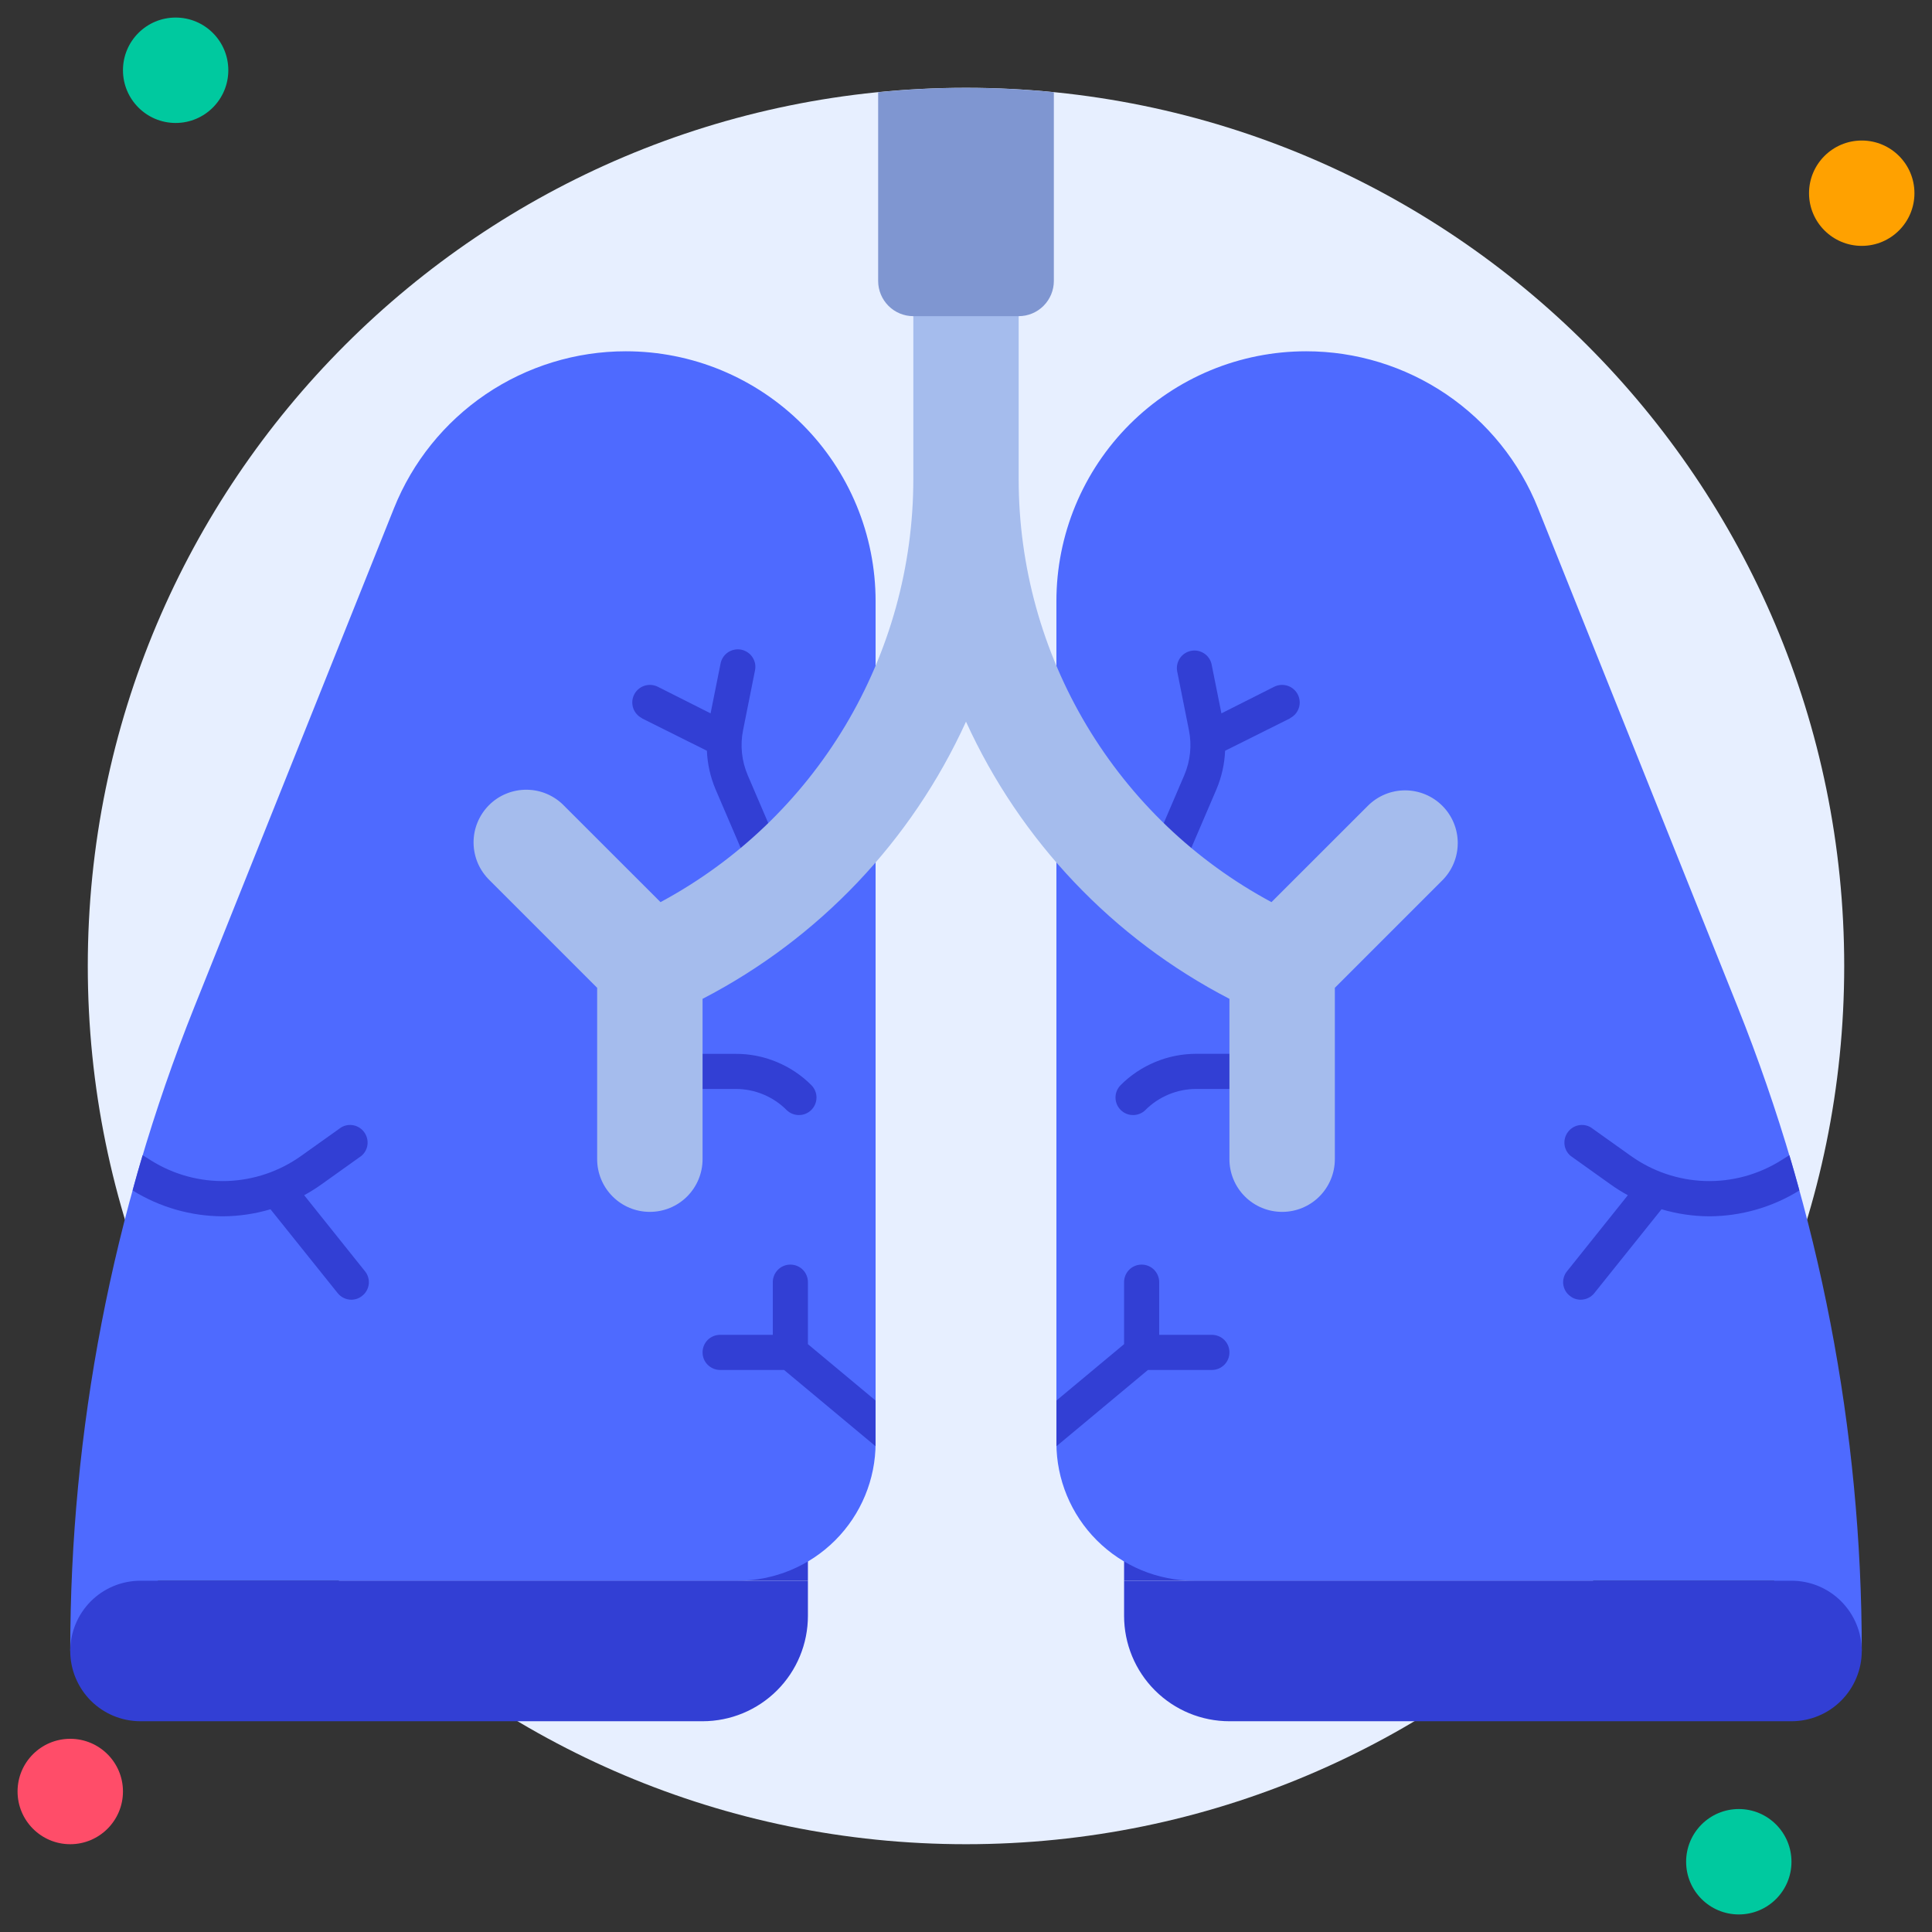 <svg width="34" height="34" viewBox="0 0 34 34" fill="none" xmlns="http://www.w3.org/2000/svg">
<rect x="0" y="0" width="34" height="34" fill="#333333" stroke="none"/>
<g clip-path="url(#clip0_1_688)">
<path d="M17 32.455C25.535 32.455 32.455 25.535 32.455 17C32.455 8.465 25.535 1.545 17 1.545C8.465 1.545 1.545 8.465 1.545 17C1.545 25.535 8.465 32.455 17 32.455Z" fill="#E7EFFF"/>
<path d="M14.218 27.2H2.473V27.818H14.218V27.2Z" fill="#323FD4"/>
<path d="M2.782 27.818H12.982C13.625 27.818 14.243 27.562 14.698 27.107C15.153 26.652 15.409 26.035 15.409 25.392V10.578C15.409 10 15.295 9.429 15.074 8.895C14.853 8.362 14.529 7.877 14.121 7.469C13.713 7.061 13.228 6.737 12.695 6.516C12.162 6.295 11.59 6.182 11.013 6.182V6.182C10.134 6.182 9.276 6.446 8.549 6.938C7.822 7.431 7.259 8.13 6.933 8.945L3.417 17.729C1.977 21.331 1.236 25.175 1.236 29.055V29.055" fill="#4E6AFF"/>
<path d="M14.282 19.1C14.107 18.923 13.898 18.784 13.669 18.689C13.439 18.593 13.193 18.545 12.944 18.546H11.436C11.354 18.546 11.276 18.578 11.218 18.636C11.16 18.694 11.127 18.773 11.127 18.855C11.127 18.936 11.16 19.015 11.218 19.073C11.276 19.131 11.354 19.164 11.436 19.164H12.944C13.112 19.163 13.277 19.196 13.432 19.26C13.587 19.324 13.727 19.418 13.845 19.537C13.903 19.593 13.982 19.624 14.062 19.623C14.144 19.623 14.221 19.59 14.278 19.533C14.336 19.476 14.368 19.398 14.369 19.317C14.37 19.236 14.338 19.158 14.282 19.1Z" fill="#323FD4"/>
<path d="M11.298 12.642L12.44 13.212C12.45 13.444 12.501 13.673 12.591 13.887L13.316 15.578C13.349 15.652 13.41 15.71 13.486 15.74C13.561 15.77 13.645 15.768 13.72 15.736C13.795 15.704 13.854 15.644 13.884 15.569C13.915 15.494 13.915 15.409 13.884 15.334L13.159 13.643C13.052 13.393 13.023 13.116 13.077 12.849L13.285 11.807C13.294 11.767 13.296 11.725 13.289 11.684C13.282 11.643 13.266 11.604 13.244 11.569C13.222 11.534 13.192 11.504 13.158 11.481C13.124 11.458 13.085 11.441 13.044 11.433C13.004 11.425 12.962 11.425 12.921 11.434C12.881 11.442 12.842 11.459 12.808 11.482C12.774 11.506 12.745 11.536 12.723 11.571C12.701 11.606 12.686 11.645 12.679 11.686L12.505 12.554L11.575 12.085C11.501 12.049 11.416 12.043 11.338 12.069C11.261 12.095 11.196 12.151 11.16 12.224C11.123 12.297 11.117 12.382 11.143 12.46C11.169 12.538 11.225 12.602 11.298 12.639V12.642Z" fill="#323FD4"/>
<path d="M3.091 2.164C3.603 2.164 4.018 1.748 4.018 1.236C4.018 0.724 3.603 0.309 3.091 0.309C2.579 0.309 2.164 0.724 2.164 1.236C2.164 1.748 2.579 2.164 3.091 2.164Z" fill="#00C99F"/>
<path d="M32.764 4.327C33.276 4.327 33.691 3.912 33.691 3.4C33.691 2.888 33.276 2.473 32.764 2.473C32.252 2.473 31.836 2.888 31.836 3.4C31.836 3.912 32.252 4.327 32.764 4.327Z" fill="#FFA100"/>
<path d="M30.6 33.691C31.112 33.691 31.527 33.276 31.527 32.764C31.527 32.252 31.112 31.836 30.6 31.836C30.088 31.836 29.673 32.252 29.673 32.764C29.673 33.276 30.088 33.691 30.6 33.691Z" fill="#00C99F"/>
<path d="M1.236 32.455C1.748 32.455 2.164 32.039 2.164 31.527C2.164 31.015 1.748 30.6 1.236 30.6C0.724 30.6 0.309 31.015 0.309 31.527C0.309 32.039 0.724 32.455 1.236 32.455Z" fill="#FF4D69"/>
<path d="M2.473 27.818H14.218V28.436C14.218 28.928 14.023 29.4 13.675 29.748C13.327 30.096 12.855 30.291 12.364 30.291H2.473C2.145 30.291 1.83 30.161 1.598 29.929C1.367 29.697 1.236 29.382 1.236 29.055C1.236 28.727 1.367 28.412 1.598 28.18C1.83 27.948 2.145 27.818 2.473 27.818V27.818Z" fill="#323FD4"/>
<path d="M19.782 27.818H31.527V27.2H19.782V27.818Z" fill="#323FD4"/>
<path d="M31.218 27.818H21.018C20.375 27.818 19.757 27.562 19.302 27.107C18.847 26.652 18.591 26.035 18.591 25.392V10.578C18.591 10 18.705 9.429 18.926 8.895C19.147 8.362 19.471 7.877 19.879 7.469C20.287 7.061 20.772 6.737 21.305 6.516C21.838 6.295 22.41 6.182 22.987 6.182V6.182C23.866 6.182 24.724 6.446 25.451 6.938C26.178 7.431 26.741 8.13 27.067 8.945L30.583 17.729C32.023 21.331 32.764 25.175 32.764 29.055V29.055" fill="#4E6AFF"/>
<path d="M19.718 19.1C19.893 18.923 20.102 18.784 20.331 18.689C20.561 18.593 20.807 18.545 21.056 18.545H22.564C22.646 18.545 22.724 18.578 22.782 18.636C22.84 18.694 22.873 18.773 22.873 18.855C22.873 18.936 22.84 19.015 22.782 19.073C22.724 19.131 22.646 19.164 22.564 19.164H21.056C20.888 19.163 20.723 19.196 20.568 19.26C20.413 19.324 20.273 19.418 20.155 19.537C20.097 19.593 20.018 19.624 19.938 19.623C19.856 19.623 19.779 19.59 19.722 19.533C19.664 19.476 19.632 19.398 19.631 19.317C19.63 19.236 19.662 19.158 19.718 19.1V19.1Z" fill="#323FD4"/>
<path d="M22.702 12.642L21.56 13.212C21.55 13.444 21.499 13.673 21.409 13.887L20.684 15.578C20.651 15.652 20.59 15.71 20.515 15.74C20.439 15.769 20.355 15.768 20.28 15.736C20.205 15.704 20.146 15.644 20.116 15.569C20.085 15.494 20.085 15.409 20.116 15.334L20.841 13.643C20.948 13.393 20.977 13.116 20.923 12.849L20.715 11.807C20.702 11.728 20.721 11.647 20.766 11.581C20.812 11.515 20.881 11.47 20.96 11.454C21.038 11.438 21.12 11.454 21.187 11.497C21.255 11.54 21.303 11.608 21.321 11.686L21.495 12.554L22.425 12.085C22.499 12.049 22.584 12.043 22.662 12.069C22.7 12.082 22.736 12.102 22.766 12.129C22.797 12.155 22.822 12.188 22.84 12.224C22.858 12.26 22.869 12.3 22.872 12.34C22.875 12.381 22.87 12.421 22.857 12.46C22.844 12.498 22.824 12.534 22.797 12.565C22.77 12.595 22.738 12.621 22.702 12.639V12.642Z" fill="#323FD4"/>
<path d="M27.627 22.805C27.68 22.849 27.748 22.873 27.818 22.873C27.865 22.872 27.91 22.862 27.952 22.841C27.994 22.821 28.03 22.792 28.059 22.755L29.24 21.281C29.513 21.362 29.796 21.404 30.081 21.405C30.641 21.403 31.19 21.245 31.666 20.95C31.611 20.744 31.552 20.537 31.49 20.329L31.342 20.422C30.943 20.672 30.479 20.798 30.008 20.784C29.538 20.769 29.082 20.615 28.699 20.341L27.997 19.841C27.931 19.801 27.852 19.788 27.776 19.804C27.701 19.82 27.634 19.864 27.589 19.927C27.544 19.989 27.524 20.067 27.533 20.144C27.542 20.221 27.58 20.291 27.639 20.341L28.341 20.842C28.439 20.912 28.541 20.976 28.647 21.034L27.577 22.372C27.551 22.403 27.532 22.44 27.521 22.479C27.509 22.518 27.506 22.558 27.51 22.599C27.515 22.639 27.528 22.678 27.548 22.714C27.567 22.749 27.594 22.78 27.627 22.805V22.805Z" fill="#323FD4"/>
<path d="M18.592 24.647V25.451L20.202 24.109H21.327C21.409 24.109 21.488 24.076 21.546 24.018C21.604 23.961 21.636 23.882 21.636 23.8C21.636 23.718 21.604 23.639 21.546 23.581C21.488 23.523 21.409 23.491 21.327 23.491H20.4V22.564C20.4 22.482 20.367 22.403 20.309 22.345C20.252 22.287 20.173 22.255 20.091 22.255C20.009 22.255 19.93 22.287 19.872 22.345C19.814 22.403 19.782 22.482 19.782 22.564V23.655L18.592 24.647Z" fill="#323FD4"/>
<path d="M31.527 30.291H21.636C21.145 30.291 20.673 30.096 20.325 29.748C19.977 29.4 19.782 28.928 19.782 28.436V27.818H31.527C31.855 27.818 32.17 27.948 32.401 28.18C32.633 28.412 32.764 28.727 32.764 29.055C32.764 29.382 32.633 29.697 32.401 29.929C32.17 30.161 31.855 30.291 31.527 30.291Z" fill="#323FD4"/>
<path d="M25.383 14.181C25.209 14.007 24.973 13.909 24.727 13.909C24.481 13.909 24.246 14.007 24.072 14.181L22.376 15.876C21.032 15.154 19.909 14.081 19.125 12.771C18.342 11.461 17.928 9.964 17.927 8.438V5.564C17.927 5.318 17.83 5.082 17.656 4.908C17.482 4.734 17.246 4.636 17 4.636C16.754 4.636 16.518 4.734 16.344 4.908C16.17 5.082 16.073 5.318 16.073 5.564V8.438C16.072 9.964 15.658 11.461 14.875 12.771C14.091 14.081 12.968 15.154 11.624 15.876L9.928 14.181C9.843 14.092 9.74 14.022 9.627 13.973C9.514 13.924 9.393 13.899 9.269 13.898C9.146 13.897 9.024 13.92 8.91 13.967C8.796 14.013 8.693 14.082 8.606 14.169C8.519 14.256 8.45 14.36 8.403 14.474C8.356 14.588 8.333 14.71 8.334 14.833C8.335 14.956 8.361 15.078 8.409 15.191C8.458 15.304 8.529 15.406 8.617 15.492L10.509 17.384V20.4C10.509 20.646 10.607 20.882 10.781 21.056C10.955 21.23 11.19 21.327 11.436 21.327C11.682 21.327 11.918 21.23 12.092 21.056C12.266 20.882 12.364 20.646 12.364 20.4V17.578C14.412 16.517 16.044 14.799 17 12.7C17.956 14.799 19.588 16.517 21.636 17.578V20.4C21.636 20.646 21.734 20.882 21.908 21.056C22.082 21.23 22.318 21.327 22.564 21.327C22.81 21.327 23.045 21.23 23.219 21.056C23.393 20.882 23.491 20.646 23.491 20.4V17.384L25.383 15.492C25.557 15.318 25.654 15.082 25.654 14.836C25.654 14.591 25.557 14.355 25.383 14.181V14.181Z" fill="#A5BCED"/>
<path d="M6.373 22.805C6.32 22.849 6.252 22.873 6.182 22.873C6.135 22.872 6.09 22.862 6.048 22.841C6.006 22.821 5.97 22.792 5.941 22.755L4.76 21.281C4.487 21.362 4.204 21.404 3.919 21.405C3.359 21.403 2.81 21.245 2.334 20.95C2.389 20.744 2.448 20.537 2.51 20.329L2.658 20.422C3.057 20.672 3.521 20.798 3.992 20.784C4.462 20.769 4.918 20.615 5.301 20.341L6.003 19.841C6.069 19.801 6.148 19.788 6.224 19.804C6.299 19.82 6.366 19.864 6.411 19.927C6.456 19.989 6.476 20.067 6.467 20.144C6.458 20.221 6.42 20.291 6.361 20.341L5.659 20.842C5.561 20.912 5.459 20.976 5.353 21.034L6.423 22.372C6.449 22.403 6.468 22.44 6.479 22.479C6.491 22.518 6.494 22.558 6.49 22.599C6.485 22.639 6.472 22.678 6.452 22.714C6.432 22.749 6.406 22.78 6.373 22.805V22.805Z" fill="#323FD4"/>
<path d="M15.408 24.647V25.451L13.798 24.109H12.673C12.591 24.109 12.512 24.076 12.454 24.018C12.396 23.961 12.364 23.882 12.364 23.8C12.364 23.718 12.396 23.639 12.454 23.581C12.512 23.523 12.591 23.491 12.673 23.491H13.6V22.564C13.6 22.482 13.633 22.403 13.691 22.345C13.748 22.287 13.827 22.255 13.909 22.255C13.991 22.255 14.07 22.287 14.128 22.345C14.186 22.403 14.218 22.482 14.218 22.564V23.655L15.408 24.647Z" fill="#323FD4"/>
<path d="M18.546 1.623V4.945C18.546 5.109 18.48 5.267 18.364 5.383C18.248 5.499 18.091 5.564 17.927 5.564H16.073C15.909 5.564 15.752 5.499 15.636 5.383C15.52 5.267 15.454 5.109 15.454 4.945V1.623C16.482 1.52 17.518 1.52 18.546 1.623V1.623Z" fill="#7F96D1"/>
</g>
<defs>
<clipPath id="clip0_1_688">
<rect width="34" height="34" fill="white"/>
</clipPath>
</defs>
</svg>
